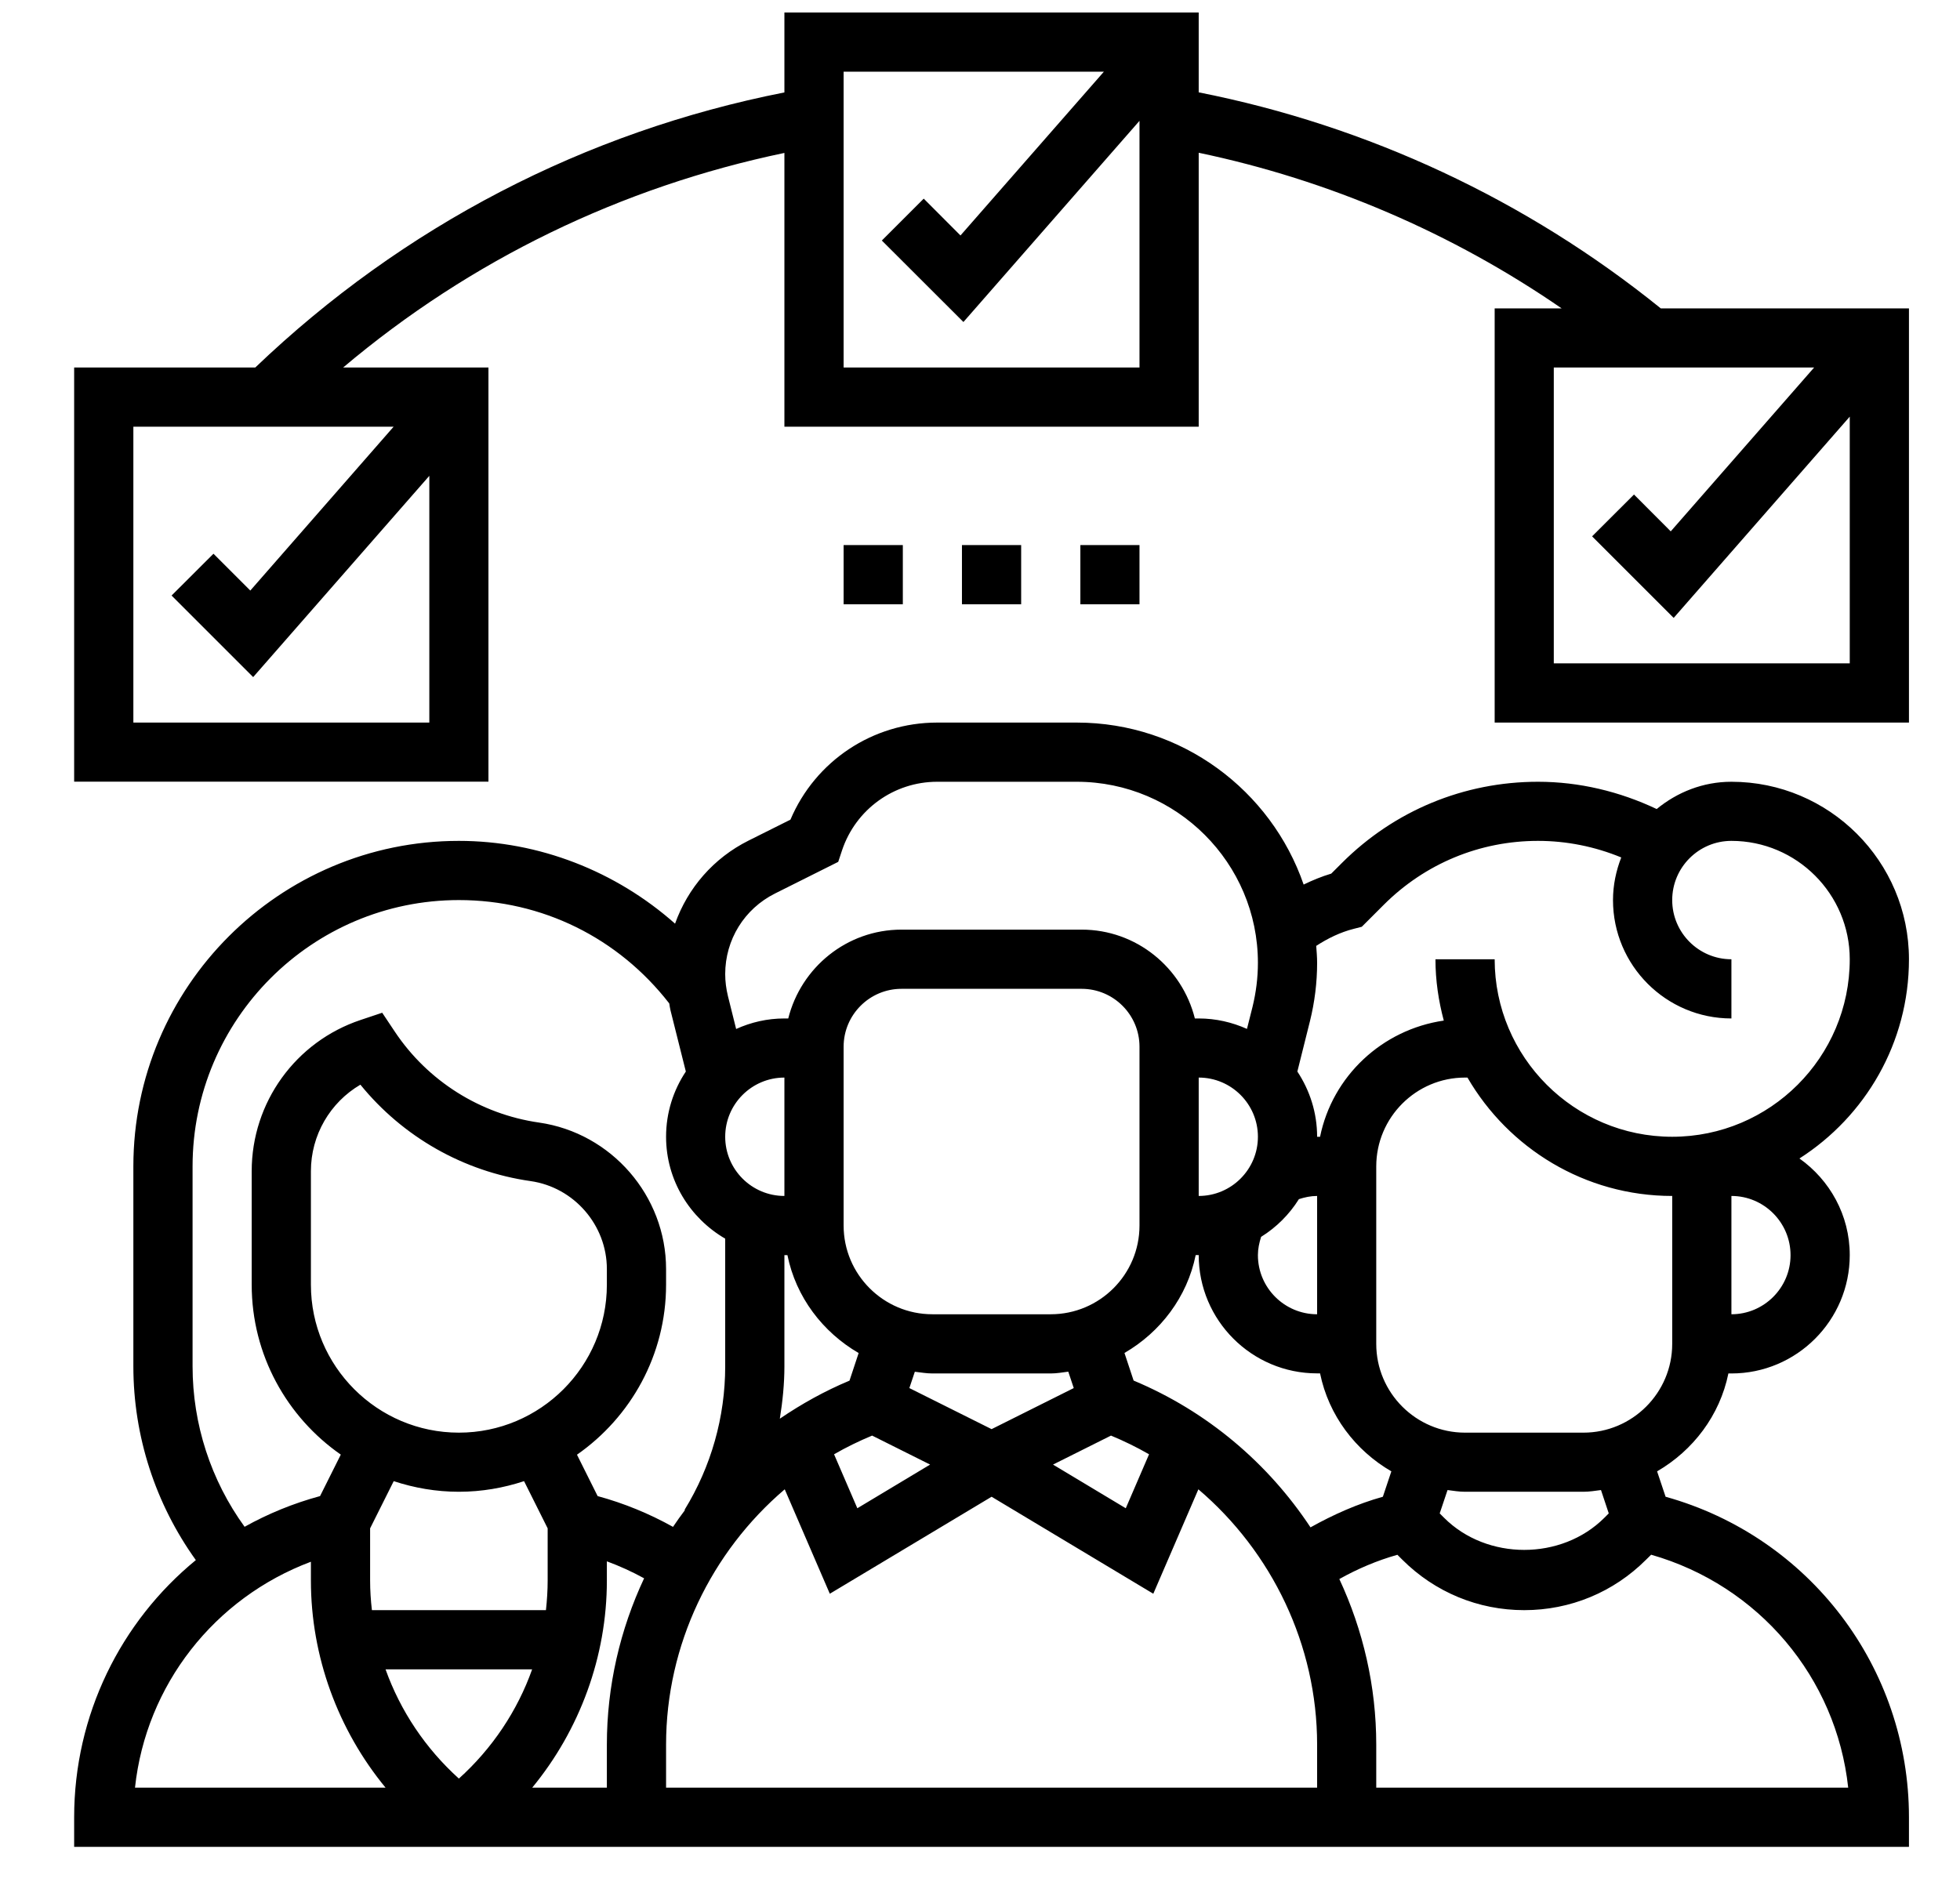 <svg width="24" height="23" viewBox="0 0 24 23" fill="none" xmlns="http://www.w3.org/2000/svg">
<path d="M23.375 11.749C23.375 10.55 22.4 9.575 21.201 9.575C20.852 9.575 20.537 9.703 20.286 9.909C19.832 9.694 19.337 9.575 18.833 9.575C17.926 9.575 17.074 9.928 16.432 10.569L16.301 10.7C16.184 10.735 16.072 10.781 15.963 10.834C15.565 9.681 14.471 8.85 13.184 8.85H11.476C10.686 8.85 9.983 9.321 9.679 10.039L9.167 10.295C8.736 10.51 8.421 10.878 8.266 11.313C7.542 10.671 6.6 10.299 5.619 10.299C3.421 10.299 1.633 12.088 1.633 14.286V16.734C1.633 17.589 1.903 18.419 2.398 19.108C1.477 19.863 0.908 21.005 0.908 22.258V22.62H23.375V22.258C23.375 20.421 22.155 18.823 20.395 18.332L20.291 18.021C20.732 17.765 21.059 17.336 21.164 16.822H21.201C22 16.822 22.65 16.172 22.65 15.372C22.65 14.883 22.405 14.452 22.034 14.189C22.839 13.674 23.375 12.774 23.375 11.749ZM16.578 11.376L16.675 11.351L16.945 11.081C17.45 10.577 18.12 10.299 18.833 10.299C19.183 10.299 19.53 10.369 19.852 10.502C19.789 10.664 19.751 10.84 19.751 11.024C19.751 11.824 20.401 12.474 21.201 12.474V11.749C20.801 11.749 20.476 11.424 20.476 11.024C20.476 10.624 20.801 10.299 21.201 10.299C22 10.299 22.65 10.95 22.65 11.749C22.65 12.948 21.675 13.923 20.476 13.923C19.277 13.923 18.302 12.948 18.302 11.749H17.577C17.577 12.009 17.615 12.26 17.679 12.5C16.923 12.61 16.315 13.181 16.164 13.923H16.128C16.128 13.628 16.038 13.354 15.886 13.124L16.04 12.508C16.098 12.275 16.128 12.034 16.128 11.793C16.128 11.723 16.122 11.655 16.117 11.585C16.259 11.493 16.411 11.418 16.578 11.376ZM16.933 18.332C16.622 18.419 16.328 18.55 16.047 18.707C15.527 17.92 14.78 17.285 13.881 16.909L13.769 16.571C14.209 16.316 14.537 15.886 14.641 15.372H14.678C14.678 16.171 15.328 16.821 16.128 16.821H16.164C16.269 17.335 16.596 17.765 17.037 18.021L16.933 18.332ZM4.721 20.446H6.516C6.335 20.956 6.026 21.417 5.619 21.784C5.212 21.417 4.903 20.956 4.721 20.446ZM5.619 17.547C4.62 17.547 3.807 16.734 3.807 15.735V14.344C3.807 13.902 4.043 13.502 4.413 13.285C4.932 13.924 5.676 14.349 6.497 14.466C7.029 14.542 7.431 15.005 7.431 15.543V15.735C7.431 16.734 6.618 17.547 5.619 17.547ZM5.619 18.271C5.898 18.271 6.165 18.224 6.417 18.141L6.706 18.719V19.359C6.706 19.48 6.698 19.601 6.685 19.721H4.554C4.54 19.601 4.532 19.48 4.532 19.359V18.719L4.821 18.141C5.073 18.224 5.34 18.271 5.619 18.271ZM7.431 19.359V19.123C7.588 19.181 7.74 19.25 7.887 19.331C7.593 19.958 7.431 20.651 7.431 21.368V21.895H6.517C7.099 21.188 7.431 20.289 7.431 19.359ZM9.605 14.648C9.205 14.648 8.88 14.323 8.88 13.923C8.88 13.523 9.205 13.198 9.605 13.198V14.648ZM9.642 15.373C9.746 15.887 10.074 16.316 10.514 16.572L10.402 16.91C10.098 17.037 9.815 17.195 9.549 17.376C9.583 17.164 9.605 16.95 9.605 16.734V15.373H9.642ZM10.679 17.583L11.389 17.938L10.498 18.473L10.213 17.812C10.362 17.726 10.518 17.65 10.679 17.583ZM13.604 17.583C13.765 17.65 13.921 17.726 14.07 17.812L13.785 18.473L12.894 17.938L13.604 17.583ZM13.148 17.001L12.142 17.504L11.135 17.001L11.202 16.801C11.273 16.809 11.343 16.822 11.417 16.822H12.866C12.94 16.822 13.01 16.809 13.081 16.8L13.148 17.001ZM12.866 16.097H11.417C10.818 16.097 10.33 15.61 10.33 15.01V12.82C10.33 12.429 10.648 12.111 11.039 12.111H13.245C13.635 12.111 13.953 12.429 13.953 12.82V15.01C13.953 15.61 13.466 16.097 12.866 16.097ZM8.156 21.368C8.156 20.146 8.709 19.008 9.609 18.241L10.161 19.52L12.142 18.332L14.122 19.52L14.674 18.241C15.574 19.008 16.128 20.146 16.128 21.368V21.895H8.156V21.368ZM14.678 13.198C15.078 13.198 15.403 13.523 15.403 13.923C15.403 14.323 15.078 14.648 14.678 14.648V13.198ZM16.128 14.648V16.097C15.728 16.097 15.403 15.772 15.403 15.373C15.403 15.295 15.419 15.222 15.442 15.149C15.63 15.032 15.787 14.875 15.905 14.687C15.976 14.664 16.05 14.648 16.128 14.648ZM9.491 10.943L10.264 10.556L10.311 10.414C10.479 9.912 10.947 9.575 11.476 9.575H13.184C14.407 9.575 15.403 10.57 15.403 11.793C15.403 11.975 15.38 12.156 15.337 12.332L15.269 12.602C15.088 12.521 14.889 12.474 14.678 12.474H14.631C14.475 11.851 13.915 11.386 13.245 11.386H11.039C10.368 11.386 9.808 11.851 9.652 12.474H9.605C9.394 12.474 9.195 12.521 9.014 12.603L8.913 12.198C8.892 12.111 8.88 12.021 8.88 11.931C8.88 11.51 9.114 11.131 9.491 10.943ZM2.358 16.734V14.286C2.358 12.487 3.821 11.024 5.619 11.024C6.638 11.024 7.571 11.486 8.195 12.29C8.2 12.318 8.203 12.347 8.21 12.374L8.398 13.124C8.245 13.354 8.156 13.628 8.156 13.923C8.156 14.457 8.449 14.92 8.88 15.171V16.734C8.88 17.355 8.708 17.963 8.382 18.493L8.387 18.496C8.337 18.563 8.287 18.631 8.241 18.701C7.95 18.539 7.642 18.412 7.318 18.324L7.065 17.817C7.723 17.358 8.156 16.596 8.156 15.735V15.543C8.156 14.647 7.487 13.876 6.6 13.749C5.881 13.646 5.237 13.24 4.834 12.635L4.68 12.404L4.417 12.492C3.619 12.758 3.082 13.503 3.082 14.344V15.735C3.082 16.596 3.515 17.358 4.173 17.816L3.919 18.324C3.591 18.413 3.282 18.54 2.995 18.7C2.582 18.13 2.358 17.443 2.358 16.734ZM3.807 19.128V19.359C3.807 20.289 4.139 21.188 4.721 21.895H1.653C1.788 20.638 2.624 19.572 3.807 19.128ZM22.631 21.895H16.852V21.368C16.852 20.654 16.691 19.964 16.4 19.34C16.625 19.214 16.862 19.113 17.111 19.043L17.171 19.103C17.57 19.501 18.1 19.721 18.664 19.721C19.228 19.721 19.759 19.501 20.157 19.102L20.218 19.042C21.537 19.419 22.486 20.548 22.631 21.895ZM19.699 18.536L19.645 18.59C19.121 19.114 18.207 19.114 17.683 18.59L17.629 18.536L17.725 18.25C17.796 18.259 17.866 18.271 17.939 18.271H19.389C19.462 18.271 19.532 18.259 19.604 18.25L19.699 18.536ZM20.476 16.46C20.476 17.059 19.988 17.547 19.389 17.547H17.939C17.34 17.547 16.852 17.059 16.852 16.46V14.286C16.852 13.686 17.34 13.198 17.939 13.198H17.969C18.471 14.063 19.406 14.648 20.476 14.648V16.46ZM21.201 16.097V14.648C21.6 14.648 21.925 14.973 21.925 15.373C21.925 15.772 21.6 16.097 21.201 16.097Z" fill="black"/>
<path d="M20.336 3.777C18.691 2.447 16.744 1.539 14.678 1.131V0.153H9.605V1.132C7.164 1.613 4.934 2.771 3.126 4.501H0.908V9.574H5.981V4.501H4.202C5.761 3.184 7.608 2.29 9.605 1.873V5.226H14.678V1.871C16.269 2.204 17.781 2.853 19.122 3.777H18.302V8.85H23.375V3.777H20.336ZM1.633 8.85V5.226H4.82L3.065 7.233L2.614 6.782L2.101 7.294L3.1 8.293L5.257 5.828V8.85H1.633ZM10.33 4.501V0.878H13.517L11.761 2.884L11.311 2.433L10.798 2.946L11.797 3.944L13.953 1.48V4.501H10.33ZM19.026 8.125V4.501H22.214L20.458 6.508L20.008 6.057L19.495 6.569L20.494 7.568L22.65 5.103V8.125H19.026Z" fill="black"/>
<path d="M11.779 6.676H12.504V7.401H11.779V6.676Z" fill="black"/>
<path d="M13.229 6.676H13.953V7.401H13.229V6.676Z" fill="black"/>
<path d="M10.33 6.676H11.055V7.401H10.33V6.676Z" fill="black"/>
</svg>
